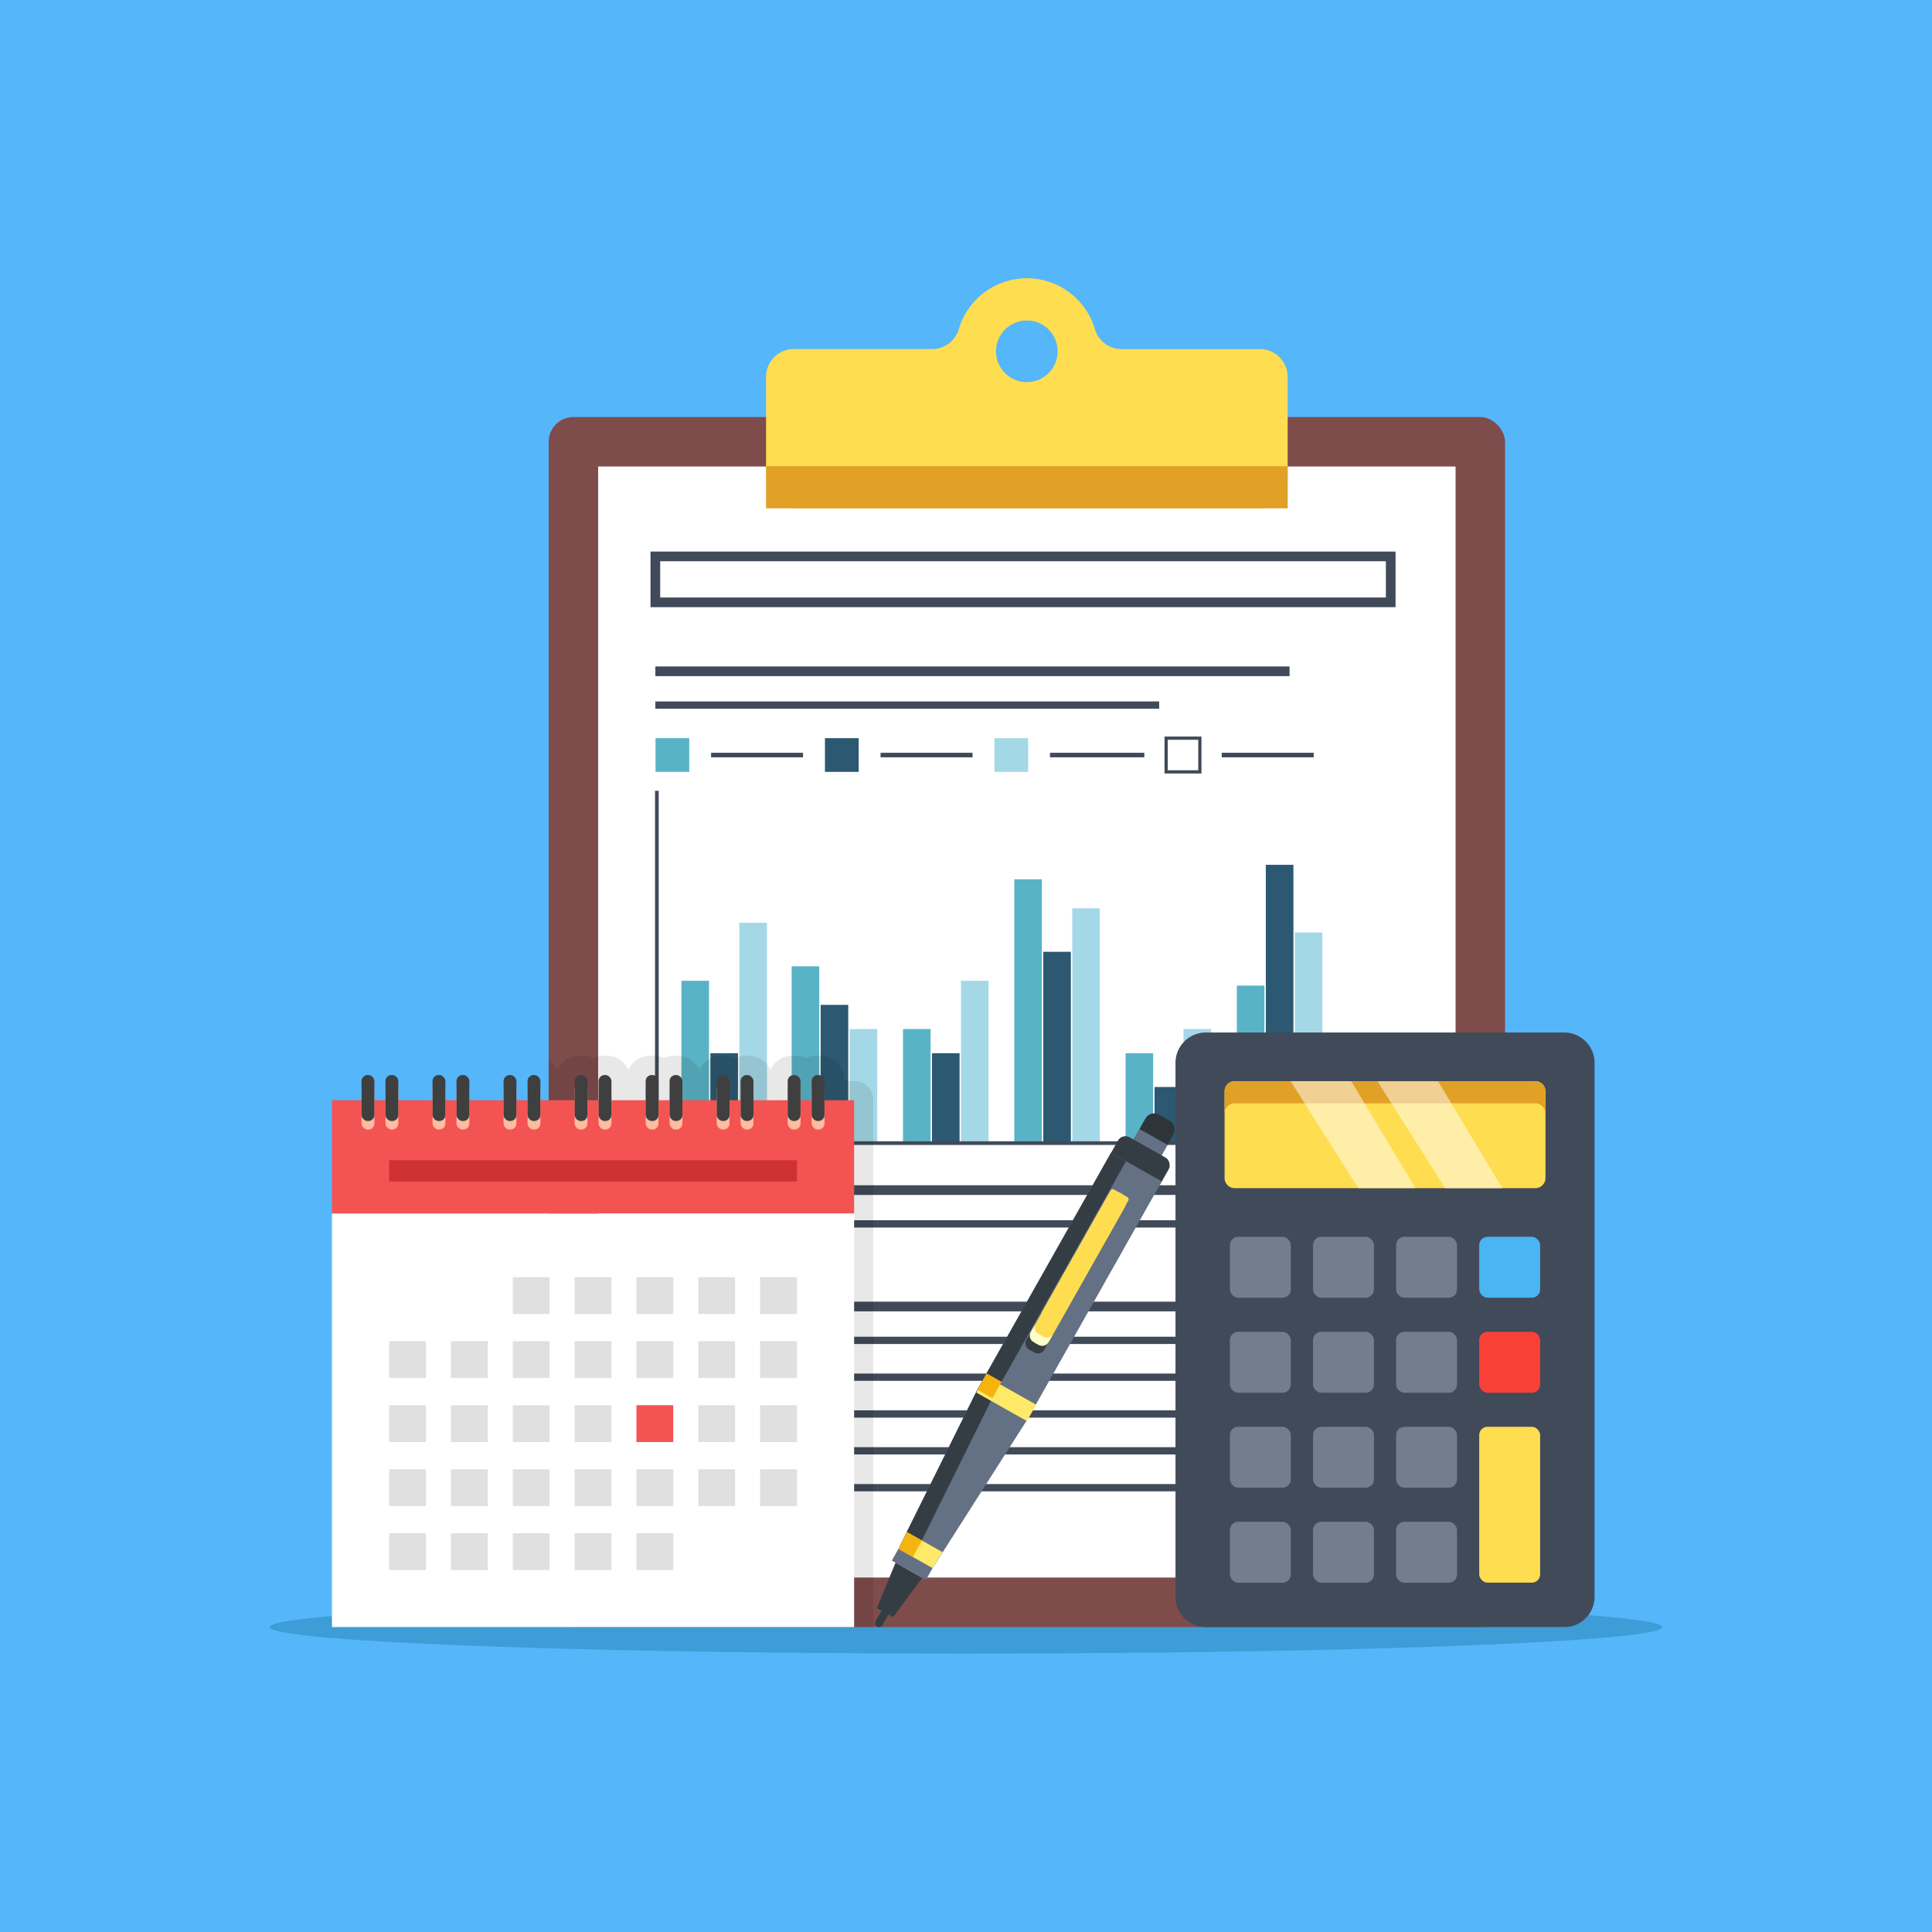 <svg id="Layer_1" data-name="Layer 1" xmlns="http://www.w3.org/2000/svg" viewBox="0 0 305.39 305.39"><defs><style>.cls-1{fill:#55b6fa;}.cls-2{fill:#3e9cd6;}.cls-3{fill:#7f4c4c;}.cls-4{fill:#fff;}.cls-11,.cls-12,.cls-5,.cls-6,.cls-7{fill:none;stroke:#414a59;stroke-miterlimit:10;}.cls-5{stroke-width:1.53px;}.cls-6{stroke-width:1.15px;}.cls-7{stroke-width:0.72px;}.cls-8{fill:#59b3c6;}.cls-9{fill:#2c5871;}.cls-10{fill:#a4d8e7;}.cls-11{stroke-width:0.51px;}.cls-12{stroke-width:0.58px;}.cls-13{fill:#ffdd50;}.cls-14{fill:#e0a126;}.cls-15{fill:#2d353a;}.cls-16{fill:#353d44;}.cls-17{fill:#647184;}.cls-18{fill:#ffe969;}.cls-19{fill:#f4b30f;}.cls-20{fill:#feffca;}.cls-21{fill:#414a59;}.cls-22{fill:#727d8e;}.cls-23{fill:#fa4138;}.cls-24{fill:#49b5f2;}.cls-25{opacity:0.5;}.cls-26{fill:#020202;opacity:0.09;}.cls-27{fill:#f45353;}.cls-28{fill:#e0e0e0;}.cls-29{fill:#ce3232;}.cls-30{fill:#ffbc9f;}.cls-31{fill:#3f3f3f;}</style></defs><rect class="cls-1" width="305.39" height="305.39"/><ellipse class="cls-2" cx="152.69" cy="257.19" rx="110.07" ry="4.19"/><rect class="cls-3" x="86.73" y="65.92" width="151.17" height="191.27" rx="3.91"/><rect class="cls-4" x="94.55" y="73.74" width="135.53" height="175.62"/><rect class="cls-5" x="103.59" y="87.95" width="116.24" height="7.26"/><line class="cls-5" x1="103.59" y1="106.11" x2="203.84" y2="106.11"/><line class="cls-6" x1="103.59" y1="111.45" x2="183.23" y2="111.45"/><line class="cls-5" x1="103.59" y1="188.12" x2="203.84" y2="188.12"/><line class="cls-6" x1="103.59" y1="193.46" x2="196.97" y2="193.46"/><line class="cls-5" x1="103.59" y1="206.52" x2="203.84" y2="206.52"/><line class="cls-6" x1="103.59" y1="211.87" x2="195.45" y2="211.87"/><line class="cls-6" x1="103.59" y1="217.69" x2="195.45" y2="217.69"/><line class="cls-6" x1="103.59" y1="223.51" x2="195.45" y2="223.51"/><line class="cls-6" x1="103.59" y1="229.33" x2="195.45" y2="229.33"/><line class="cls-6" x1="103.59" y1="235.16" x2="195.45" y2="235.16"/><line class="cls-7" x1="112.4" y1="119.35" x2="126.94" y2="119.35"/><rect class="cls-8" x="103.62" y="116.68" width="5.33" height="5.33"/><line class="cls-7" x1="139.19" y1="119.35" x2="153.73" y2="119.35"/><rect class="cls-9" x="130.4" y="116.68" width="5.33" height="5.33"/><line class="cls-7" x1="165.97" y1="119.35" x2="180.88" y2="119.35"/><rect class="cls-10" x="157.19" y="116.68" width="5.33" height="5.33"/><line class="cls-7" x1="193.12" y1="119.35" x2="207.66" y2="119.35"/><rect class="cls-11" x="184.33" y="116.68" width="5.33" height="5.33"/><rect class="cls-8" x="107.71" y="155.03" width="4.36" height="25.67"/><rect class="cls-9" x="112.29" y="166.48" width="4.36" height="14.22"/><rect class="cls-10" x="116.87" y="145.86" width="4.36" height="34.83"/><rect class="cls-8" x="125.14" y="152.74" width="4.36" height="27.96"/><rect class="cls-9" x="129.72" y="158.84" width="4.36" height="21.85"/><rect class="cls-10" x="134.3" y="162.66" width="4.36" height="18.03"/><rect class="cls-8" x="142.74" y="162.66" width="4.36" height="18.03"/><rect class="cls-9" x="147.32" y="166.48" width="4.36" height="14.22"/><rect class="cls-10" x="151.9" y="155.03" width="4.36" height="25.67"/><rect class="cls-8" x="160.33" y="138.99" width="4.36" height="41.7"/><rect class="cls-9" x="164.91" y="150.45" width="4.36" height="30.25"/><rect class="cls-10" x="169.49" y="143.57" width="4.36" height="37.12"/><rect class="cls-8" x="177.92" y="166.48" width="4.36" height="14.22"/><rect class="cls-9" x="182.5" y="171.82" width="4.36" height="8.87"/><rect class="cls-10" x="187.08" y="162.66" width="4.36" height="18.03"/><rect class="cls-8" x="195.51" y="155.79" width="4.36" height="24.91"/><rect class="cls-9" x="200.09" y="136.7" width="4.36" height="43.99"/><rect class="cls-10" x="204.67" y="147.39" width="4.36" height="33.3"/><polyline class="cls-12" points="103.83 125 103.83 180.69 221.04 180.69"/><path class="cls-13" d="M199.15,55.18H177.27A4.4,4.4,0,0,1,173.06,52a11.21,11.21,0,0,0-21.49,0,4.4,4.4,0,0,1-4.21,3.17H125.48a4.39,4.39,0,0,0-4.39,4.4V75.94a4.4,4.4,0,0,0,4.4,4.4h73.67A4.39,4.39,0,0,0,203.54,76V59.57A4.4,4.4,0,0,0,199.15,55.18ZM162.32,60.4a4.87,4.87,0,1,1,4.86-4.86A4.87,4.87,0,0,1,162.32,60.4Z"/><rect class="cls-14" x="121.09" y="73.69" width="82.46" height="6.66"/><rect class="cls-15" x="179.02" y="176.02" width="5.08" height="10.08" rx="1.55" transform="translate(250.69 427.98) rotate(-150.56)"/><rect class="cls-16" x="175.46" y="181.04" width="9.21" height="5.34" rx="1.34" transform="translate(246.6 432.19) rotate(-150.56)"/><polygon class="cls-17" points="179.63 184.48 179.63 184.48 183.64 186.74 162.5 224.21 147.41 247.88 144.71 246.36 144.71 246.36 142.01 244.83 154.48 219.68 175.62 182.21 179.63 184.48"/><polygon class="cls-16" points="177.99 183.55 156.85 221.02 144.38 246.17 142.01 244.83 154.48 219.68 175.62 182.21 177.99 183.55"/><polygon class="cls-18" points="148.99 245.35 147.4 247.87 144.71 246.36 144.71 246.36 142.01 244.83 143.36 242.18 148.99 245.35"/><path class="cls-16" d="M138.64,257.11a.65.65,0,0,0,.87-.25l2.54-4.51a.63.63,0,1,0-1.1-.61l-2.54,4.5A.64.64,0,0,0,138.64,257.11Z"/><rect class="cls-18" x="154.61" y="219.16" width="9.21" height="2.98" transform="matrix(-0.87, -0.49, 0.49, -0.87, 189.45, 491.06)"/><polygon class="cls-17" points="142.09 244.87 143.33 245.57 147.41 247.88 146.37 249.72 142.28 247.42 141.04 246.72 140.97 246.68 142.01 244.83 142.09 244.87"/><polygon class="cls-16" points="145.78 249.4 141.17 255.63 138.6 254.18 141.56 247.01 145.78 249.4"/><rect class="cls-19" x="155.03" y="217.56" width="2.72" height="2.97" transform="translate(184.94 486.68) rotate(-150.56)"/><polygon class="cls-19" points="145.73 243.51 144.27 246.1 142.01 244.83 143.36 242.18 145.73 243.51"/><rect class="cls-17" x="179.3" y="179.6" width="5.08" height="1.91" transform="translate(251.48 427.16) rotate(-150.56)"/><rect class="cls-13" x="169.94" y="187.13" width="3.23" height="22.86" rx="0.37" transform="translate(223.38 455.81) rotate(-150.57)"/><path class="cls-16" d="M163.4,212l.86.49a1.14,1.14,0,0,0,1.55-.45l-.74,1.31a1.14,1.14,0,0,1-1.55.45l-.86-.49a1.13,1.13,0,0,1-.41-1.55l.74-1.31A1.13,1.13,0,0,0,163.4,212Z"/><rect class="cls-13" x="168.85" y="186.85" width="3.23" height="27.27" rx="1.49" transform="translate(220.4 458.87) rotate(-150.56)"/><path class="cls-20" d="M164.08,210.8l.86.49a1.13,1.13,0,0,0,1.54-.45l-.74,1.31a1.13,1.13,0,0,1-1.54.45l-.86-.49a1.13,1.13,0,0,1-.41-1.55l.74-1.31A1.13,1.13,0,0,0,164.08,210.8Z"/><path class="cls-21" d="M247.26,257.19H190.6a4.79,4.79,0,0,1-4.79-4.78V168a4.79,4.79,0,0,1,4.79-4.79h56.66a4.79,4.79,0,0,1,4.79,4.79v84.42A4.79,4.79,0,0,1,247.26,257.19Z"/><path class="cls-13" d="M242.69,187.81H195.16a1.6,1.6,0,0,1-1.59-1.59V172.49a1.59,1.59,0,0,1,1.59-1.59h47.53a1.6,1.6,0,0,1,1.6,1.59v13.73A1.6,1.6,0,0,1,242.69,187.81Z"/><path class="cls-14" d="M242.69,170.9H195.16a1.59,1.59,0,0,0-1.59,1.59V179h0v-3a1.59,1.59,0,0,1,1.59-1.59h47.53a1.6,1.6,0,0,1,1.6,1.59v3h0v-6.51A1.6,1.6,0,0,0,242.69,170.9Z"/><rect class="cls-22" x="194.41" y="210.52" width="9.63" height="9.63" rx="1.31"/><rect class="cls-22" x="207.55" y="210.52" width="9.63" height="9.63" rx="1.31"/><rect class="cls-22" x="220.68" y="210.52" width="9.63" height="9.63" rx="1.31"/><rect class="cls-22" x="194.41" y="225.53" width="9.63" height="9.63" rx="1.31"/><rect class="cls-22" x="207.55" y="225.53" width="9.63" height="9.63" rx="1.31"/><rect class="cls-22" x="220.68" y="225.53" width="9.63" height="9.63" rx="1.31"/><rect class="cls-22" x="194.41" y="195.5" width="9.63" height="9.63" rx="1.31"/><rect class="cls-22" x="207.55" y="195.5" width="9.63" height="9.63" rx="1.31"/><rect class="cls-22" x="220.68" y="195.5" width="9.63" height="9.63" rx="1.31"/><rect class="cls-22" x="194.41" y="240.55" width="9.63" height="9.63" rx="1.31"/><rect class="cls-22" x="207.55" y="240.55" width="9.63" height="9.63" rx="1.31"/><rect class="cls-22" x="220.68" y="240.55" width="9.63" height="9.63" rx="1.31"/><rect class="cls-23" x="233.82" y="210.52" width="9.63" height="9.63" rx="1.31"/><rect class="cls-24" x="233.82" y="195.5" width="9.63" height="9.63" rx="1.31"/><rect class="cls-13" x="233.82" y="225.53" width="9.63" height="24.64" rx="1.31"/><g class="cls-25"><polygon class="cls-4" points="204.01 170.9 214.71 187.81 223.74 187.81 213.58 170.9 204.01 170.9"/></g><g class="cls-25"><polygon class="cls-4" points="217.74 170.92 228.45 187.83 237.47 187.83 227.32 170.92 217.74 170.92"/></g><path class="cls-26" d="M135,170.86h-1.62v-.2a3.79,3.79,0,0,0-3.79-3.79H129a3.81,3.81,0,0,0-1.61.38,3.78,3.78,0,0,0-1.61-.38h-.56a3.79,3.79,0,0,0-3.44,2.23,3.79,3.79,0,0,0-3.44-2.23h-.56a3.86,3.86,0,0,0-1.62.38,3.78,3.78,0,0,0-1.61-.38H114a3.79,3.79,0,0,0-3.44,2.23,3.79,3.79,0,0,0-3.44-2.23h-.56a3.78,3.78,0,0,0-1.61.38,3.81,3.81,0,0,0-1.61-.38h-.57a3.79,3.79,0,0,0-3.44,2.23,3.79,3.79,0,0,0-3.44-2.23h-.56a3.78,3.78,0,0,0-1.61.38,3.78,3.78,0,0,0-1.61-.38h-.57a3.79,3.79,0,0,0-3.44,2.23,3.79,3.79,0,0,0-1.39-1.6v85.78a3.91,3.91,0,0,0,3.91,3.91h47.42V173.91A3,3,0,0,0,135,170.86Z"/><rect class="cls-27" x="52.47" y="173.91" width="82.54" height="17.92"/><rect class="cls-4" x="52.47" y="191.83" width="82.54" height="65.36"/><rect class="cls-28" x="81.06" y="201.88" width="5.82" height="5.82"/><rect class="cls-28" x="90.83" y="201.88" width="5.82" height="5.82"/><rect class="cls-28" x="100.6" y="201.88" width="5.82" height="5.82"/><rect class="cls-28" x="110.37" y="201.88" width="5.82" height="5.82"/><rect class="cls-28" x="120.15" y="201.88" width="5.82" height="5.82"/><rect class="cls-28" x="61.51" y="212" width="5.82" height="5.82"/><rect class="cls-28" x="71.28" y="212" width="5.82" height="5.82"/><rect class="cls-28" x="81.06" y="212" width="5.82" height="5.82"/><rect class="cls-28" x="90.83" y="212" width="5.82" height="5.82"/><rect class="cls-28" x="100.6" y="212" width="5.82" height="5.82"/><rect class="cls-28" x="110.37" y="212" width="5.82" height="5.82"/><rect class="cls-28" x="120.15" y="212" width="5.82" height="5.82"/><rect class="cls-28" x="61.51" y="222.12" width="5.82" height="5.82"/><rect class="cls-28" x="71.28" y="222.12" width="5.82" height="5.82"/><rect class="cls-28" x="81.06" y="222.12" width="5.82" height="5.82"/><rect class="cls-28" x="90.83" y="222.12" width="5.82" height="5.82"/><rect class="cls-27" x="100.6" y="222.12" width="5.82" height="5.82"/><rect class="cls-28" x="110.37" y="222.12" width="5.82" height="5.82"/><rect class="cls-28" x="120.15" y="222.12" width="5.82" height="5.82"/><rect class="cls-28" x="61.51" y="232.24" width="5.82" height="5.82"/><rect class="cls-28" x="71.28" y="232.24" width="5.82" height="5.82"/><rect class="cls-28" x="81.06" y="232.24" width="5.82" height="5.82"/><rect class="cls-28" x="90.83" y="232.24" width="5.82" height="5.82"/><rect class="cls-28" x="100.6" y="232.24" width="5.82" height="5.82"/><rect class="cls-28" x="110.37" y="232.24" width="5.82" height="5.82"/><rect class="cls-28" x="120.15" y="232.24" width="5.82" height="5.82"/><rect class="cls-28" x="61.51" y="242.36" width="5.82" height="5.82"/><rect class="cls-28" x="71.28" y="242.36" width="5.82" height="5.82"/><rect class="cls-28" x="81.06" y="242.36" width="5.82" height="5.82"/><rect class="cls-28" x="90.83" y="242.36" width="5.82" height="5.82"/><rect class="cls-28" x="100.6" y="242.36" width="5.82" height="5.82"/><rect class="cls-29" x="61.51" y="183.4" width="64.46" height="3.36"/><rect class="cls-30" x="57.15" y="171.28" width="2.03" height="7.27" rx="0.96"/><rect class="cls-30" x="60.93" y="171.28" width="2.03" height="7.27" rx="0.96"/><rect class="cls-30" x="68.37" y="171.28" width="2.03" height="7.27" rx="0.96"/><rect class="cls-30" x="72.16" y="171.28" width="2.03" height="7.27" rx="0.96"/><rect class="cls-30" x="79.6" y="171.28" width="2.03" height="7.27" rx="0.96"/><rect class="cls-30" x="83.39" y="171.28" width="2.03" height="7.27" rx="0.96"/><rect class="cls-30" x="90.83" y="171.28" width="2.03" height="7.27" rx="0.96"/><rect class="cls-30" x="94.62" y="171.28" width="2.03" height="7.27" rx="0.96"/><rect class="cls-30" x="102.06" y="171.28" width="2.03" height="7.27" rx="0.96"/><rect class="cls-30" x="105.84" y="171.28" width="2.03" height="7.27" rx="0.96"/><rect class="cls-30" x="113.29" y="171.28" width="2.03" height="7.27" rx="0.96"/><rect class="cls-30" x="117.07" y="171.28" width="2.03" height="7.27" rx="0.96"/><rect class="cls-30" x="124.51" y="171.28" width="2.03" height="7.27" rx="0.96"/><rect class="cls-30" x="128.3" y="171.28" width="2.03" height="7.27" rx="0.96"/><rect class="cls-31" x="57.15" y="169.93" width="2.03" height="7.27" rx="0.96"/><rect class="cls-31" x="60.93" y="169.93" width="2.03" height="7.27" rx="0.96"/><rect class="cls-31" x="68.37" y="169.93" width="2.03" height="7.27" rx="0.96"/><rect class="cls-31" x="72.16" y="169.93" width="2.03" height="7.27" rx="0.96"/><rect class="cls-31" x="79.6" y="169.93" width="2.03" height="7.27" rx="0.96"/><rect class="cls-31" x="83.39" y="169.93" width="2.03" height="7.27" rx="0.96"/><rect class="cls-31" x="90.83" y="169.93" width="2.03" height="7.27" rx="0.96"/><rect class="cls-31" x="94.62" y="169.93" width="2.03" height="7.27" rx="0.96"/><rect class="cls-31" x="102.06" y="169.93" width="2.03" height="7.27" rx="0.96"/><rect class="cls-31" x="105.84" y="169.93" width="2.03" height="7.27" rx="0.96"/><rect class="cls-31" x="113.29" y="169.93" width="2.03" height="7.27" rx="0.96"/><rect class="cls-31" x="117.07" y="169.93" width="2.03" height="7.27" rx="0.96"/><rect class="cls-31" x="124.51" y="169.93" width="2.03" height="7.27" rx="0.96"/><rect class="cls-31" x="128.3" y="169.93" width="2.03" height="7.27" rx="0.96"/></svg>